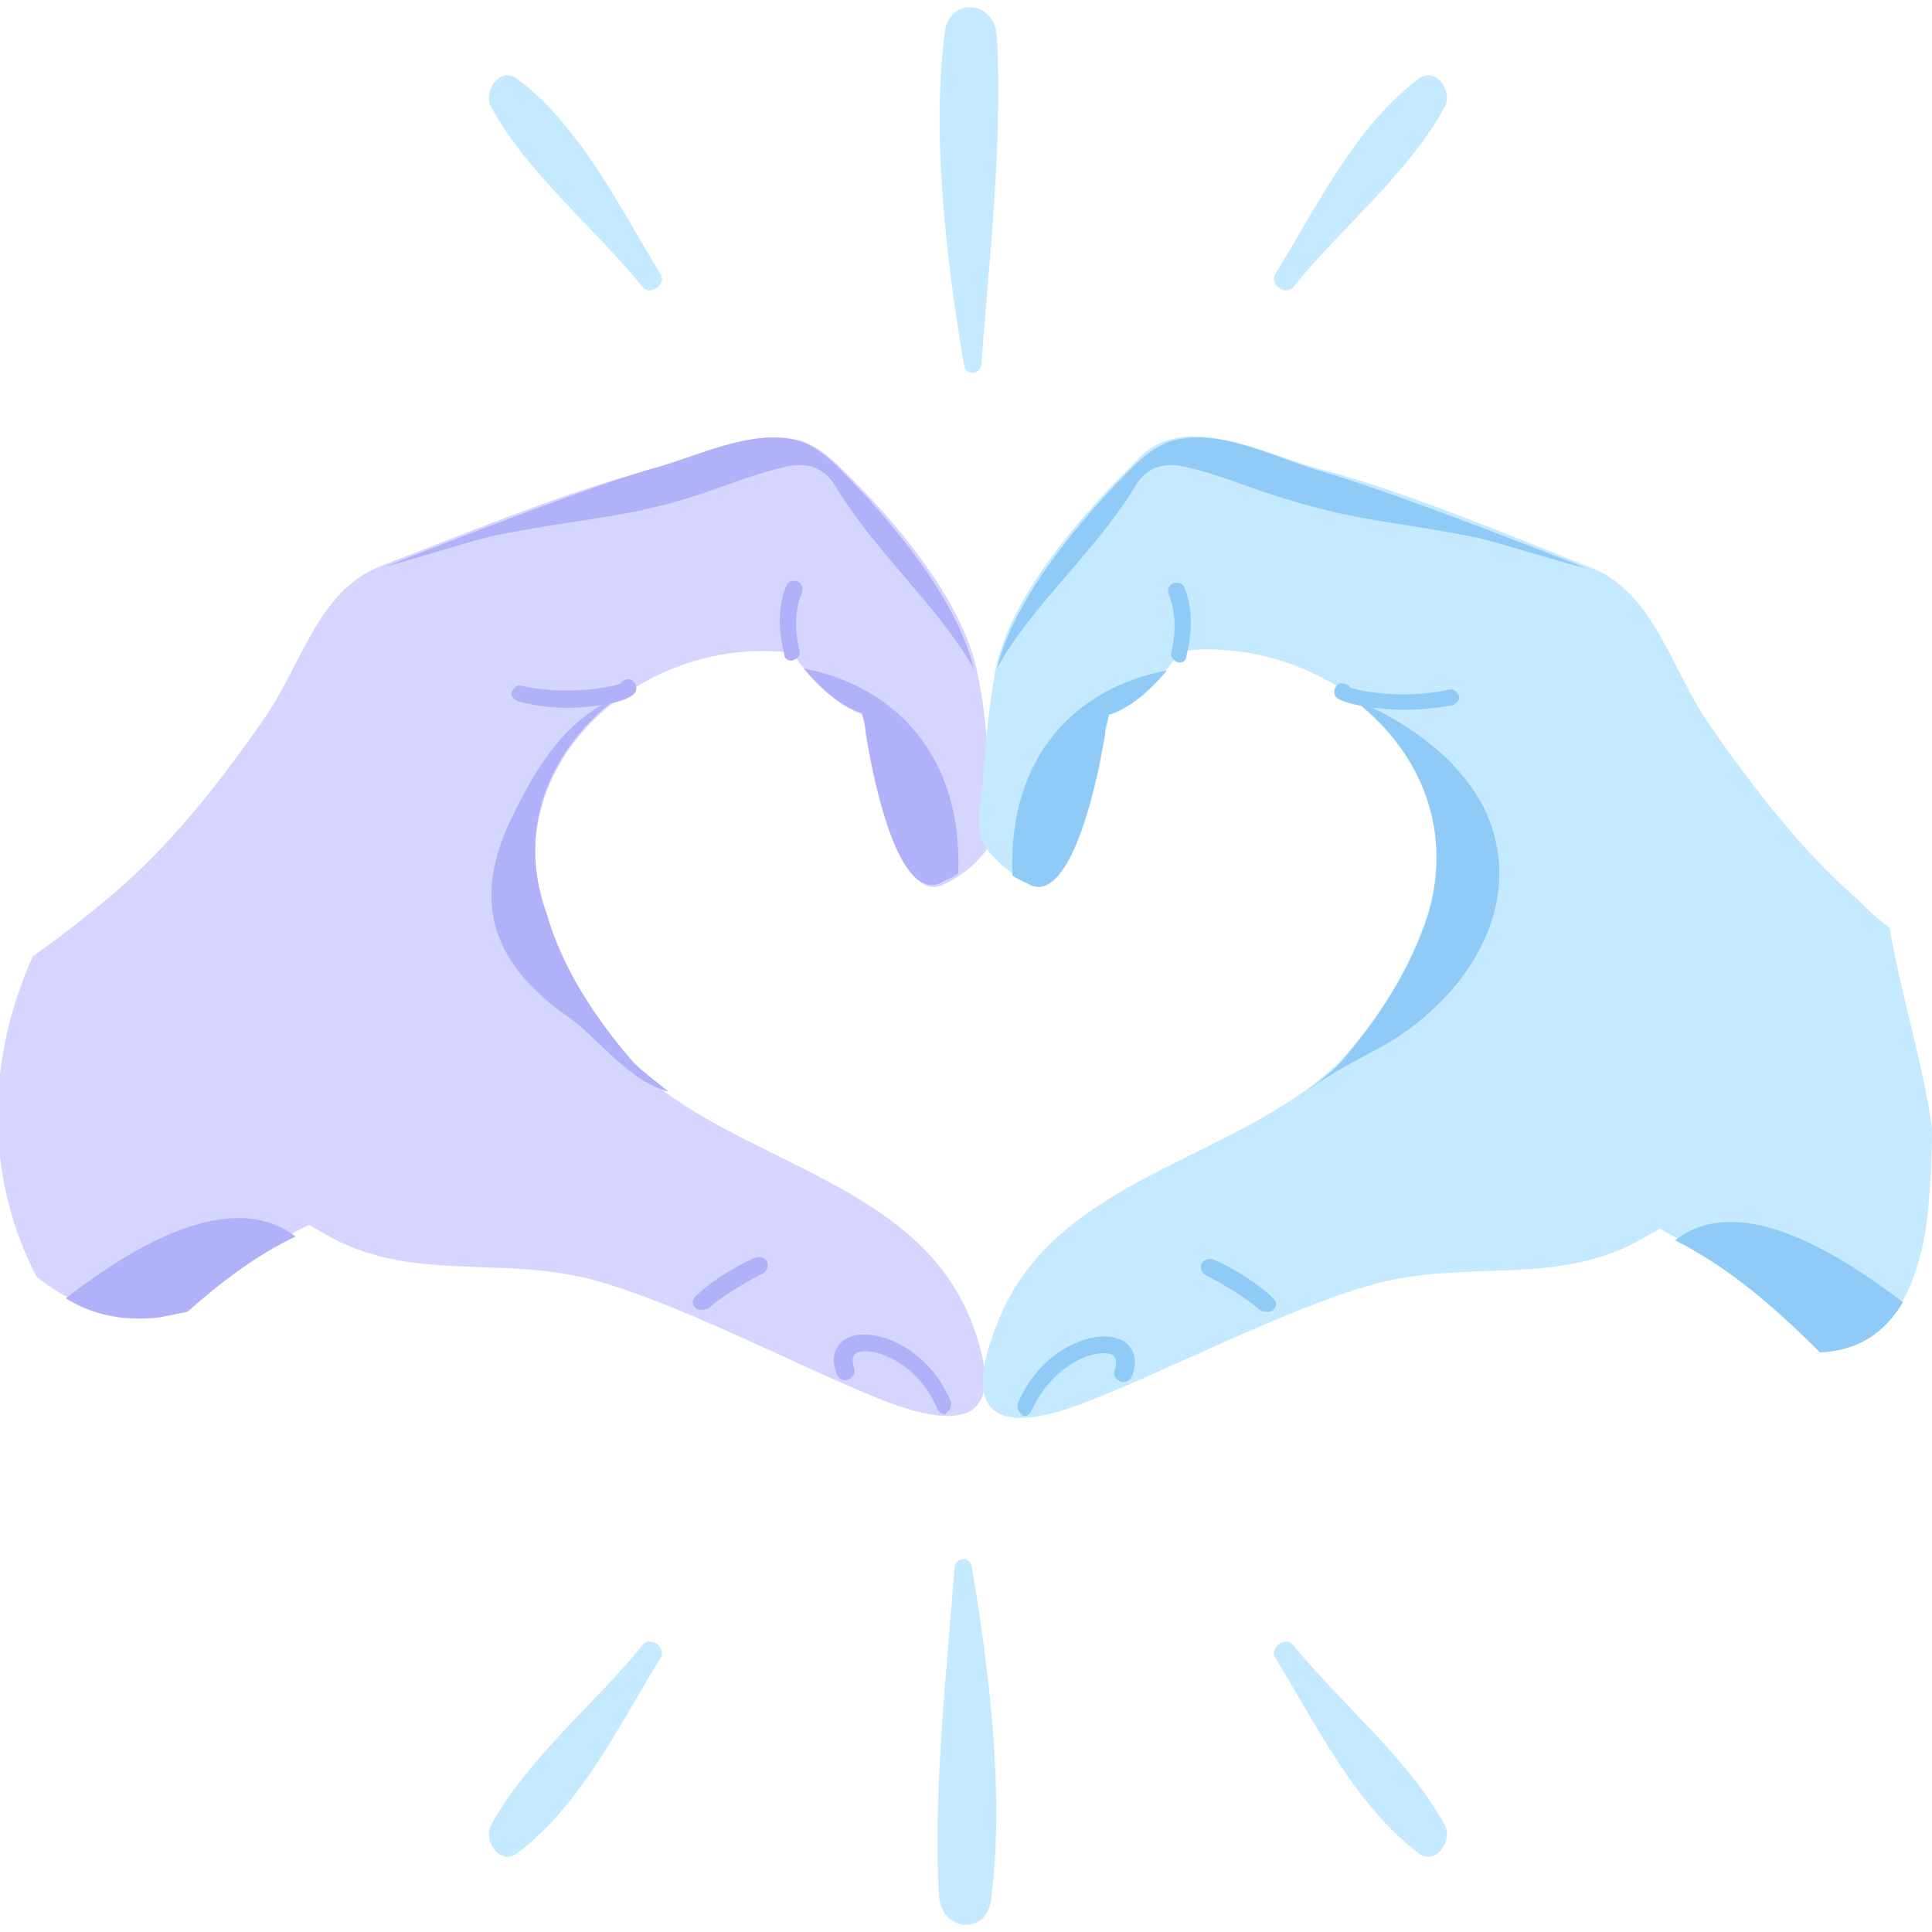 <?xml version="1.0" encoding="utf-8"?>
<!-- Generator: Adobe Illustrator 22.0.0, SVG Export Plug-In . SVG Version: 6.00 Build 0)  -->
<svg version="1.1" id="Capa_1" xmlns="http://www.w3.org/2000/svg" xmlns:xlink="http://www.w3.org/1999/xlink" x="0px" y="0px"
	 viewBox="0 0 100 100" style="enable-background:new 0 0 100 100;" xml:space="preserve">
<style type="text/css">
	.st0{fill:#D5D5FF;}
	.st1{fill:#B1B1FA;}
	.st2{fill:#C5E9FF;}
	.st3{fill:#90CBF8;}
</style>
<g>
	<g id="XMLID_5182_">
		<g id="XMLID_5202_">
			<g id="XMLID_5219_">
				<g id="XMLID_5220_">
					<g>
						<g>
							<g>
								<path class="st0" d="M32.7,55.1c-2-2.3-3.6-4.9-4.5-7.7c-2.6-8.2,5.4-14.6,12.8-13.6c1,1.4,2.4,2.8,3.7,3.2
									c0.1,0.3,0.2,0.7,0.2,1c0.6,3.7,1.9,8.7,3.9,7.8c0.9-0.4,1.6-1,2.1-1.6c0.9-1,0.4-2.7,0.3-3.9c-0.1-1.8-0.2-3.6-0.6-5.4
									c-0.7-3.8-4.4-8.1-7.1-10.7c-0.5-0.5-1.1-1-1.8-1.3c-2.5-0.9-5.6,0.8-8,1.4c-4.6,1.2-9.8,3.4-14,5c-3.3,1.3-4.1,5.2-6.1,8
									c-2.3,3.3-4.8,6.5-7.9,9.1c-1.3,1.1-2.6,2.1-4,3.1c-2.7,6-2.2,12,0.2,16.6c1.7,1.3,3.5,2.2,6.2,1.9c0.5-0.1,1-0.2,1.5-0.3
									c2-1.7,4.1-3.2,6.4-4.3c0.2,0.1,0.5,0.3,0.7,0.4c4.5,2.7,9.2,1.1,14.2,2.5c4.3,1.2,10.4,4.4,14.6,6.1
									c4.5,1.8,6.8,1.1,4.7-4.2C47.2,61,38,60.2,32.7,55.1z"/>
							</g>
						</g>
					</g>
				</g>
			</g>
			<g id="XMLID_5217_">
				<g id="XMLID_5218_">
					<g>
						<g>
							<g>
								<path class="st1" d="M41.6,34.6c0.9,1.1,2,2,3,2.3c0.1,0.3,0.2,0.7,0.2,1c0.6,3.7,1.9,8.7,3.9,7.8c0.3-0.2,0.7-0.3,0.9-0.5
									c0,0,0-0.1,0-0.1C49.8,39.1,46.3,35.5,41.6,34.6z"/>
							</g>
						</g>
					</g>
				</g>
			</g>
			<g id="XMLID_5215_">
				<g id="XMLID_5216_">
					<g>
						<g>
							<g>
								<path class="st1" d="M25.7,27.7c4-0.8,5.7-0.8,8.8-1.6c2.6-0.7,3.9-1.4,6-1.9c1.1-0.3,2.1-0.1,2.7,0.9
									c2.1,3.5,5.3,6.2,7.2,9.5c-0.9-3.7-4.4-7.8-7-10.4c-0.5-0.5-1.1-1-1.8-1.3c-2.5-0.9-5.6,0.8-8,1.4
									C30.5,25.2,23.3,28,20,29.3C20.6,29.2,25,27.8,25.7,27.7z"/>
							</g>
						</g>
					</g>
				</g>
			</g>
			<g id="XMLID_5213_">
				<g id="XMLID_5214_">
					<g>
						<g>
							<g>
								<path class="st1" d="M32.1,36c-2.8,1.2-4.3,3.6-5.6,6.3c-2.2,4.5-0.9,7.7,3,10.4c1.4,1,3.1,3.3,5.1,3.8
									c-0.6-0.5-1.3-1-1.8-1.5c-2-2.3-3.7-4.9-4.5-7.7C26.6,42.6,28.7,38.5,32.1,36z"/>
							</g>
						</g>
					</g>
				</g>
			</g>
			<g id="XMLID_5211_">
				<g id="XMLID_5212_">
					<g>
						<g>
							<g>
								<path class="st1" d="M8.2,68.2c0.5-0.1,1-0.2,1.5-0.3c1.7-1.5,3.5-2.9,5.6-3.9C12,61.5,7,64.4,3.4,67.2
									C4.7,68,6.2,68.4,8.2,68.2z"/>
							</g>
						</g>
					</g>
				</g>
			</g>
			<g id="XMLID_5209_">
				<g id="XMLID_5210_">
					<g>
						<g>
							<g>
								<path class="st1" d="M48.9,73.2c-0.2,0-0.3-0.1-0.4-0.3c-1-2.4-3.3-3.2-4.1-2.9c-0.1,0-0.4,0.2-0.2,0.8
									c0.1,0.2,0,0.5-0.3,0.6c-0.2,0.1-0.5,0-0.6-0.3c-0.4-1,0.1-1.7,0.7-1.9c1.3-0.5,4,0.5,5.2,3.3c0.1,0.2,0,0.5-0.2,0.6
									C49,73.2,48.9,73.2,48.9,73.2z"/>
							</g>
						</g>
					</g>
				</g>
			</g>
			<g id="XMLID_5207_">
				<g id="XMLID_5208_">
					<g>
						<g>
							<g>
								<path class="st1" d="M36.3,67.8c-0.1,0-0.2,0-0.3-0.1c-0.2-0.2-0.2-0.4,0-0.6c1.1-1.1,3-2,3.1-2c0.2-0.1,0.5,0,0.6,0.2
									c0.1,0.2,0,0.5-0.2,0.6c0,0-1.8,0.9-2.8,1.8C36.5,67.8,36.4,67.8,36.3,67.8z"/>
							</g>
						</g>
					</g>
				</g>
			</g>
			<g id="XMLID_5205_">
				<g id="XMLID_5206_">
					<g>
						<g>
							<g>
								<path class="st1" d="M30.2,36.6c-1.1,0.1-2.3,0-3.4-0.3c-0.2-0.1-0.4-0.3-0.3-0.5c0.1-0.2,0.3-0.4,0.5-0.3
									c2.3,0.5,4.5,0.1,5.1-0.1c0,0,0,0,0,0c0.1-0.2,0.4-0.3,0.6-0.2c0.2,0.1,0.3,0.4,0.2,0.6C32.7,36.2,31.6,36.5,30.2,36.6z"/>
							</g>
						</g>
					</g>
				</g>
			</g>
			<g id="XMLID_5203_">
				<g id="XMLID_5204_">
					<g>
						<g>
							<g>
								<path class="st1" d="M41,34.2c-0.2,0-0.4-0.1-0.4-0.3c0-0.1-0.6-1.9,0.1-3.6c0.1-0.2,0.3-0.3,0.6-0.2
									c0.2,0.1,0.3,0.3,0.2,0.6c-0.6,1.4-0.1,3-0.1,3.1C41.4,33.9,41.3,34.1,41,34.2C41,34.2,41,34.2,41,34.2z"/>
							</g>
						</g>
					</g>
				</g>
			</g>
		</g>
		<g id="XMLID_5183_">
			<g id="XMLID_5200_">
				<g id="XMLID_5201_">
					<g>
						<g>
							<g>
								<path class="st2" d="M94.2,70c3.5-0.2,4.9-2.9,5.5-6.5c0.2-1.7,0.3-3.4,0.3-5.1c-0.5-3.5-1.6-6.9-2.2-10.4
									c-0.6-0.4-1.1-0.9-1.6-1.4c-3-2.6-5.5-5.9-7.8-9.2c-1.9-2.8-2.8-6.7-6-8c-4.3-1.7-9.5-3.9-14-5.1c-2.4-0.6-5.5-2.3-8-1.5
									c-0.7,0.2-1.3,0.7-1.8,1.3c-2.7,2.6-6.4,6.9-7.1,10.7c-0.3,1.8-0.5,3.6-0.6,5.4c-0.1,1.2-0.6,2.9,0.3,3.9
									c0.5,0.6,1.2,1.2,2.1,1.6c1.9,0.9,3.3-4.1,3.9-7.8c0.1-0.3,0.2-0.7,0.2-1c1.3-0.4,2.7-1.7,3.7-3.2
									c7.4-0.9,15.4,5.4,12.8,13.6c-0.9,2.8-2.5,5.4-4.6,7.7c-5.3,5.1-14.6,5.9-17.6,13.3c-2.2,5.3,0.2,6,4.7,4.2
									c4.1-1.6,10.3-4.8,14.6-6c5-1.4,9.7,0.2,14.2-2.5c0.2-0.1,0.5-0.3,0.7-0.4C89,65.2,91.7,67.4,94.2,70z"/>
							</g>
						</g>
					</g>
				</g>
			</g>
			<g id="XMLID_5198_">
				<g id="XMLID_5199_">
					<g>
						<g>
							<g>
								<path class="st3" d="M60.4,34.7c-0.9,1.1-2,2-3,2.3c-0.1,0.3-0.2,0.7-0.2,1c-0.6,3.7-2,8.7-3.9,7.8
									c-0.3-0.2-0.7-0.3-0.9-0.5c0,0,0-0.1,0-0.1C52.2,39.1,55.7,35.6,60.4,34.7z"/>
							</g>
						</g>
					</g>
				</g>
			</g>
			<g id="XMLID_5196_">
				<g id="XMLID_5197_">
					<g>
						<g>
							<g>
								<path class="st3" d="M76.3,27.8c-4-0.8-5.7-0.8-8.8-1.7c-2.6-0.7-3.9-1.4-6-1.9c-1.1-0.3-2.1-0.1-2.7,0.9
									c-2.1,3.5-5.4,6.2-7.2,9.5c0.9-3.7,4.4-7.8,7-10.4c0.5-0.5,1.1-1,1.8-1.3c2.5-0.9,5.6,0.8,8,1.5c3.2,0.9,10.4,3.7,13.7,5
									C81.4,29.3,77,27.9,76.3,27.8z"/>
							</g>
						</g>
					</g>
				</g>
			</g>
			<g id="XMLID_5194_">
				<g id="XMLID_5195_">
					<g>
						<g>
							<g>
								<path class="st3" d="M69.9,36.1c2.8,1.2,5.5,3,6.9,5.7c2.2,4.5-0.4,9.1-4.2,11.7c-1.4,1-3.2,1.6-5.1,3.1
									c0.6-0.5,1.3-1,1.8-1.5c2-2.3,3.7-4.9,4.6-7.7C75.3,42.7,73.3,38.6,69.9,36.1z"/>
							</g>
						</g>
					</g>
				</g>
			</g>
			<g id="XMLID_5192_">
				<g id="XMLID_5193_">
					<g>
						<g>
							<g>
								<path class="st3" d="M94.2,70c2.1-0.1,3.4-1.1,4.3-2.6c-3.7-2.8-8.6-5.7-11.8-3.2C89.5,65.6,91.9,67.7,94.2,70z"/>
							</g>
						</g>
					</g>
				</g>
			</g>
			<g id="XMLID_5190_">
				<g id="XMLID_5191_">
					<g>
						<g>
							<g>
								<path class="st3" d="M53,73.3c0.2,0,0.3-0.1,0.4-0.3c1.1-2.4,3.3-3.2,4.1-2.9c0.1,0,0.4,0.2,0.2,0.8c-0.1,0.2,0,0.5,0.3,0.6
									c0.2,0.1,0.5,0,0.6-0.3c0.4-1-0.1-1.7-0.7-1.9c-1.3-0.5-4,0.5-5.2,3.3c-0.1,0.2,0,0.5,0.2,0.6C52.9,73.3,52.9,73.3,53,73.3z
									"/>
							</g>
						</g>
					</g>
				</g>
			</g>
			<g id="XMLID_5188_">
				<g id="XMLID_5189_">
					<g>
						<g>
							<g>
								<path class="st3" d="M65.6,67.9c0.1,0,0.2,0,0.3-0.1c0.2-0.2,0.2-0.4,0-0.6c-1.1-1.1-3-2-3.1-2c-0.2-0.1-0.5,0-0.6,0.2
									c-0.1,0.2,0,0.5,0.2,0.6c0,0,1.8,0.9,2.8,1.8C65.4,67.9,65.5,67.9,65.6,67.9z"/>
							</g>
						</g>
					</g>
				</g>
			</g>
			<g id="XMLID_5186_">
				<g id="XMLID_5187_">
					<g>
						<g>
							<g>
								<path class="st3" d="M71.8,36.7c1.1,0.1,2.3,0,3.4-0.2c0.2-0.1,0.4-0.3,0.3-0.5c-0.1-0.2-0.3-0.4-0.5-0.3
									c-2.3,0.5-4.5,0.1-5.1-0.1c0,0,0,0,0,0c-0.1-0.2-0.4-0.3-0.6-0.2c-0.2,0.1-0.3,0.4-0.2,0.6C69.2,36.3,70.4,36.6,71.8,36.7z"
									/>
							</g>
						</g>
					</g>
				</g>
			</g>
			<g id="XMLID_5184_">
				<g id="XMLID_5185_">
					<g>
						<g>
							<g>
								<path class="st3" d="M61,34.3c0.2,0,0.4-0.1,0.4-0.3c0-0.1,0.6-1.9-0.1-3.6c-0.1-0.2-0.3-0.3-0.6-0.2
									c-0.2,0.1-0.3,0.3-0.2,0.6c0.6,1.4,0.1,3,0.1,3.1C60.6,33.9,60.7,34.2,61,34.3C60.9,34.3,61,34.3,61,34.3z"/>
							</g>
						</g>
					</g>
				</g>
			</g>
		</g>
	</g>
	<g id="XMLID_5178_">
		<g id="XMLID_5181_">
			<g>
				<g>
					<g>
						<path class="st2" d="M34.2,14.2c-2.1-3.4-4.1-7.6-7.4-10.1c-0.9-0.7-1.8,0.6-1.4,1.4c1.9,3.5,5.4,6.3,7.9,9.4
							C33.7,15.3,34.5,14.7,34.2,14.2z"/>
					</g>
				</g>
			</g>
		</g>
		<g id="XMLID_5180_">
			<g>
				<g>
					<g>
						<path class="st2" d="M66,14.2c2.1-3.4,4.1-7.6,7.4-10.1c0.9-0.7,1.8,0.6,1.4,1.4c-1.9,3.5-5.4,6.3-7.9,9.4
							C66.5,15.3,65.7,14.7,66,14.2z"/>
					</g>
				</g>
			</g>
		</g>
		<g id="XMLID_5179_">
			<g>
				<g>
					<g>
						<path class="st2" d="M51.6,1.9c-0.1-1.9-2.5-2.1-2.7-0.2c-0.7,5.3,0.1,11.9,1,17.2c0.1,0.6,0.9,0.5,0.9-0.1
							C51.2,13.4,51.9,7.4,51.6,1.9z"/>
					</g>
				</g>
			</g>
		</g>
	</g>
	<g id="XMLID_5174_">
		<g id="XMLID_5177_">
			<g>
				<g>
					<g>
						<path class="st2" d="M66,85.8c2.1,3.4,4.1,7.6,7.4,10.1c0.9,0.7,1.8-0.6,1.4-1.4c-1.9-3.5-5.4-6.3-7.9-9.4
							C66.5,84.7,65.7,85.3,66,85.8z"/>
					</g>
				</g>
			</g>
		</g>
		<g id="XMLID_5176_">
			<g>
				<g>
					<g>
						<path class="st2" d="M34.2,85.8c-2.1,3.4-4.1,7.6-7.4,10.1c-0.9,0.7-1.8-0.6-1.4-1.4c1.9-3.5,5.4-6.3,7.9-9.4
							C33.7,84.7,34.5,85.3,34.2,85.8z"/>
					</g>
				</g>
			</g>
		</g>
		<g id="XMLID_5175_">
			<g>
				<g>
					<g>
						<path class="st2" d="M48.6,98.1c0.1,1.9,2.5,2.1,2.7,0.2c0.7-5.3-0.1-11.9-1-17.2c-0.1-0.6-0.9-0.5-0.9,0.1
							C49,86.6,48.3,92.6,48.6,98.1z"/>
					</g>
				</g>
			</g>
		</g>
	</g>
</g>
</svg>
